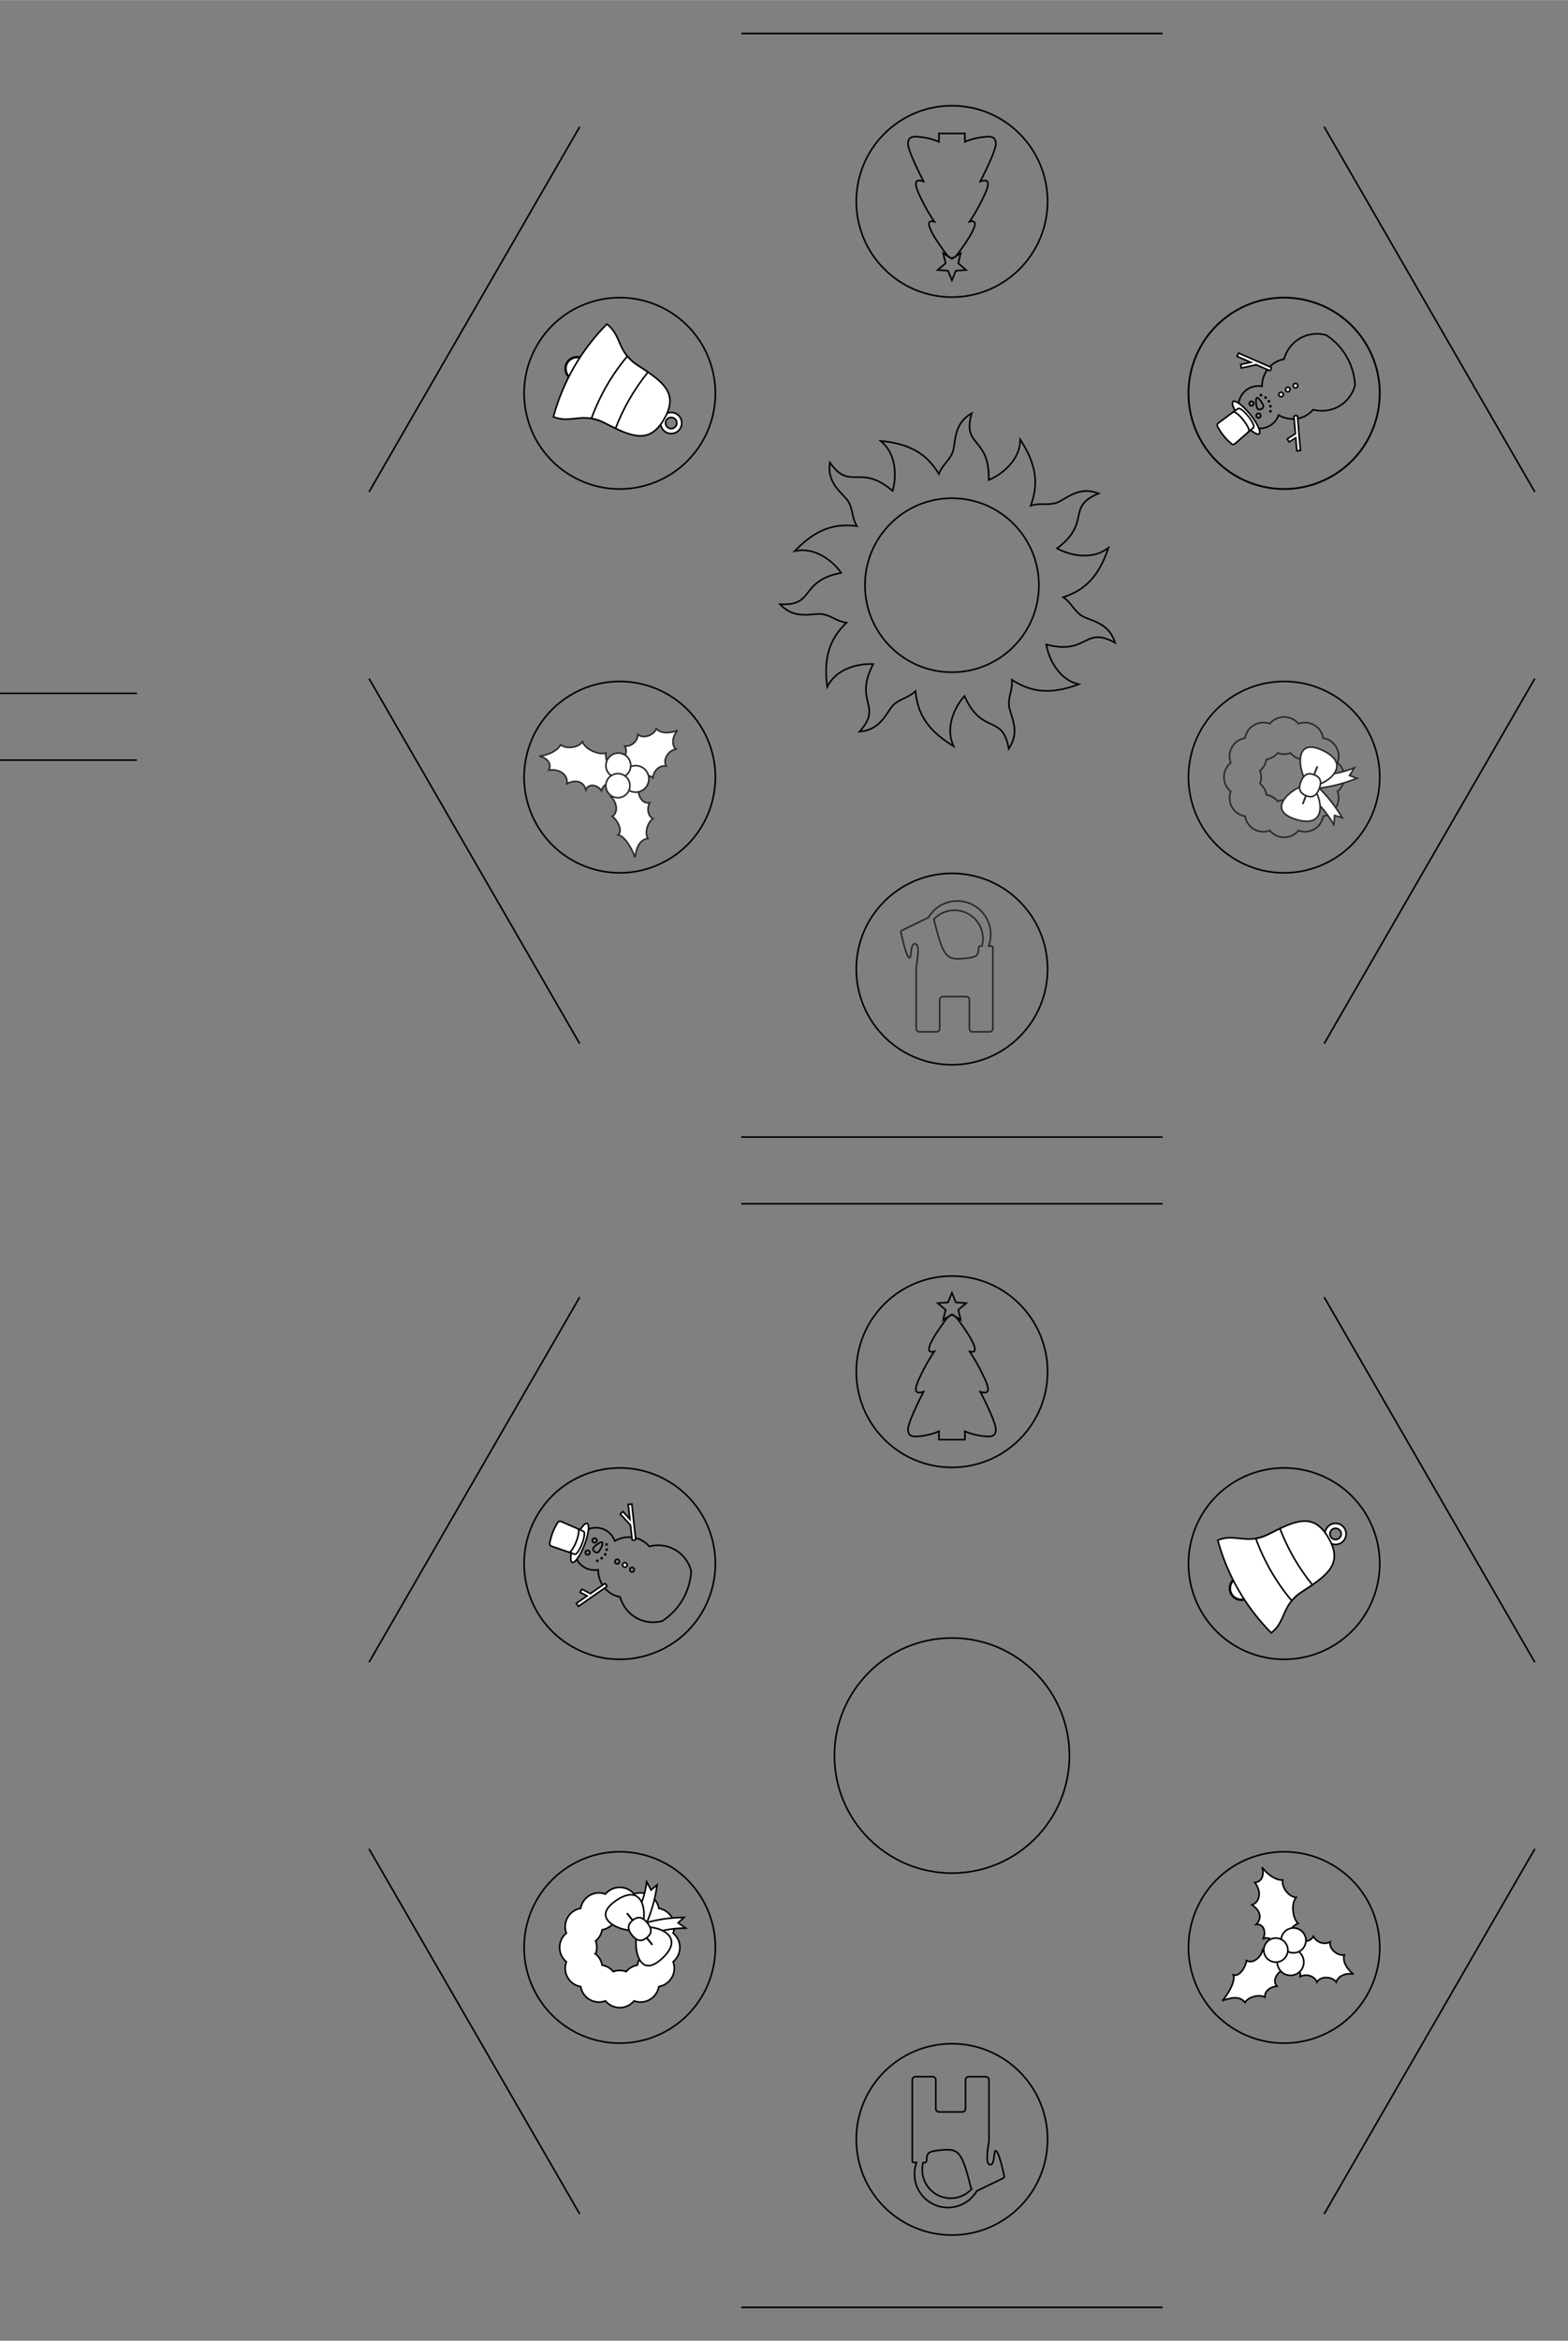 <?xml version="1.0" encoding="UTF-8"?>
<!DOCTYPE svg PUBLIC "-//W3C//DTD SVG 1.1//EN" "http://www.w3.org/Graphics/SVG/1.1/DTD/svg11.dtd">
<!-- Creator: CorelDRAW 2020 (64-Bit) -->
<svg xmlns="http://www.w3.org/2000/svg" xml:space="preserve" width="2029px" height="3027px" version="1.1" shape-rendering="geometricPrecision" text-rendering="geometricPrecision" image-rendering="optimizeQuality" fill-rule="evenodd" clip-rule="evenodd"
viewBox="0 0 1945.35 2902.03"
 xmlns:xlink="http://www.w3.org/1999/xlink"
 xmlns:xodm="http://www.corel.com/coreldraw/odm/2003">
 <rect x="0" y="0" width="1945.35" height="2902.03" fill="#808080" stroke="none"/>
 <defs>
   <clipPath id="id0">
    <path d="M0 985.9l0 -169.85 169.85 0 0 169.85 -169.85 0z"/>
   </clipPath>
   <clipPath id="id1" clip-rule="nonzero">
    <path d="M1026.49 1908.87l-117.51 -457.86 117.51 -457.85 -337.76 330.69 -272.04 -471.18 455.28 -127.16 -455.28 -127.16 272.04 -471.19 337.76 330.7 -117.51 -457.86 544.08 0 -117.51 457.86 337.76 -330.7 272.04 471.19 -455.27 127.16 455.27 127.16 -272.04 471.18 -337.76 -330.69 117.51 457.85 -117.51 457.86 337.76 -330.7 272.04 471.19 -455.27 127.16 455.27 127.16 -272.04 471.19 -337.76 -330.7 117.51 457.86 -544.08 0 117.51 -457.86 -337.76 330.7 -272.04 -471.19 455.28 -127.16 -455.28 -127.16 272.04 -471.19 337.76 330.7z"/>
   </clipPath>
    <clipPath id="id2">
     <path d="M1181.02 2030.75c80.48,0 145.77,65.29 145.77,145.77 0,80.48 -65.29,145.77 -145.77,145.77 -80.48,0 -145.77,-65.29 -145.77,-145.77 0,-80.48 65.29,-145.77 145.77,-145.77z"/>
    </clipPath>
    <clipPath id="id3">
     <path d="M1026.49 1908.87l-117.51 -457.86 117.51 -457.85 -337.76 330.69 -272.04 -471.18 455.28 -127.16 -455.28 -127.16 272.04 -471.19 337.76 330.7 -117.51 -457.86 544.08 0 -117.51 457.86 337.76 -330.7 272.04 471.19 -455.27 127.16 455.27 127.16 -272.04 471.18 -337.76 -330.69 117.51 457.85 -117.51 457.86 337.76 -330.7 272.04 471.19 -455.27 127.16 455.27 127.16 -272.04 471.19 -337.76 -330.7 117.51 457.86 -544.08 0 117.51 -457.86 -337.76 330.7 -272.04 -471.19 455.28 -127.16 -455.28 -127.16 272.04 -471.19 337.76 330.7z"/>
    </clipPath>
 </defs>
 <g id="Content">
  <path id="Hanger" fill="none" d="M283.08 2760.48l0 84.93 -283.08 0 0 -84.93 84.93 0c-33.85,-19.57 -56.62,-56.17 -56.62,-98.08 0,-41.92 22.77,-78.51 56.62,-98.09 -33.85,-19.57 -56.62,-56.17 -56.62,-98.08 0,-41.92 22.77,-78.51 56.62,-98.09l-84.93 0 0 -84.92 283.08 0 0 84.92 -84.93 0c33.85,19.58 56.63,56.17 56.63,98.09 0,41.91 -22.78,78.51 -56.63,98.08 33.85,19.58 56.63,56.17 56.63,98.09 0,41.91 -22.78,78.51 -56.63,98.08l84.93 0zm-84.92 -294.25c0,-31.27 -25.35,-56.62 -56.62,-56.62 -31.27,0 -56.61,25.35 -56.61,56.62 0,31.27 25.34,56.61 56.61,56.61 31.27,0 56.62,-25.34 56.62,-56.61zm0 196.17c0,31.27 -25.35,56.62 -56.62,56.62 -31.27,0 -56.61,-25.35 -56.61,-56.62 0,-31.27 25.34,-56.62 56.61,-56.62 31.27,0 56.62,25.35 56.62,56.62z"/>
  <g>
  </g>
  <g clip-path="url(#id0)">
   <g>
    <rect fill="none" stroke="black" stroke-width="2" x="-23.26" y="859.59" width="216.37" height="82.75"/>
   </g>
  </g>
  <polygon fill="none" points="0,985.9 0,816.05 169.85,816.05 169.85,985.9 "/>
  <g>
  </g>
  <g clip-path="url(#id1)">
   <g>
    <circle fill="none" stroke="black" stroke-width="2" cx="1181.02" cy="1700.63" r="118.64"/>
    <g>
     <path fill="none" stroke="black" stroke-width="2" d="M1202.74 1675.43c5.5,7.64 12.44,19.87 17.42,30.56 4.05,8.68 12.09,24.85 -3.96,19.47 10.8,20.83 19.32,40.4 19.32,46.53 0,5.32 -2.09,9.08 -9.19,8.95 -8.36,-0.16 -20.6,-2.38 -29.21,-6.49l0 10.42 -32.2 0 0 -10.42c-8.61,4.11 -20.85,6.33 -29.2,6.49 -7.11,0.13 -9.2,-3.63 -9.2,-8.95 0,-6.13 8.52,-25.7 19.32,-46.53 -16.04,5.38 -8.01,-10.79 -3.96,-19.48 4.98,-10.68 11.92,-22.91 17.42,-30.55 -18.47,5.53 5.44,-28.13 16.67,-42.67l5.05 -3.13 5.06 3.13c11.23,14.54 35.14,48.2 16.66,42.67z"/>
     <polygon fill="none" stroke="black" stroke-width="2" points="1181.02,1602.8 1185.88,1614.68 1198.68,1615.63 1188.88,1623.92 1191.93,1636.38 1181.02,1629.63 1170.11,1636.38 1173.17,1623.92 1163.37,1615.63 1176.17,1614.68 "/>
    </g>
    <circle fill="none" stroke="black" stroke-width="2" transform="matrix(0.5 -0.866 0.866 0.5 768.888 1938.57)" r="118.64"/>
    <circle fill="none" stroke="black" stroke-width="2" transform="matrix(-0.5 -0.866 0.866 -0.5 768.888 2414.46)" r="118.64"/>
    <circle fill="none" stroke="black" stroke-width="2" cx="1181.02" cy="2652.41" r="118.64"/>
    <circle fill="none" stroke="black" stroke-width="2" transform="matrix(-0.5 0.866 -0.866 -0.5 1593.15 2414.46)" r="118.64"/>
    <circle fill="none" stroke="black" stroke-width="2" transform="matrix(0.5 0.866 -0.866 0.5 1593.15 1938.58)" r="118.64"/>
    <circle fill="none" stroke="black" stroke-width="2" cx="1181.02" cy="1201.4" r="118.64"/>
    <circle fill="none" stroke="black" stroke-width="2" transform="matrix(0.5 -0.866 0.866 0.5 1593.15 963.451)" r="118.64"/>
    <circle fill="none" stroke="black" stroke-width="2.26" transform="matrix(-0.5 -0.866 0.866 -0.5 1593.15 487.567)" r="118.64"/>
    <circle fill="none" stroke="black" stroke-width="2" cx="1181.02" cy="249.63" r="118.64"/>
    <g>
     <path fill="none" stroke="black" stroke-width="2" d="M1159.3 274.82c-5.5,-7.64 -12.44,-19.87 -17.42,-30.55 -4.05,-8.68 -12.09,-24.86 3.96,-19.47 -10.8,-20.83 -19.32,-40.4 -19.32,-46.54 0,-5.31 2.09,-9.08 9.19,-8.94 8.36,0.15 20.6,2.38 29.21,6.48l0 -10.41 32.2 0 0 10.41c8.61,-4.1 20.85,-6.33 29.2,-6.48 7.11,-0.14 9.2,3.63 9.2,8.94 0,6.14 -8.52,25.71 -19.32,46.54 16.04,-5.38 8.01,10.79 3.96,19.47 -4.98,10.68 -11.92,22.92 -17.42,30.55 18.47,-5.52 -5.44,28.14 -16.67,42.68l-5.05 3.13 -5.06 -3.13c-11.23,-14.54 -35.14,-48.2 -16.66,-42.68z"/>
     <polygon fill="none" stroke="black" stroke-width="2" points="1181.02,347.45 1176.16,335.57 1163.36,334.63 1173.16,326.34 1170.11,313.87 1181.02,320.63 1191.93,313.87 1188.87,326.34 1198.67,334.63 1185.87,335.57 "/>
    </g>
    <circle fill="none" stroke="black" stroke-width="2" transform="matrix(-0.5 0.866 -0.866 -0.5 768.891 487.569)" r="118.64"/>
    <circle fill="none" stroke="black" stroke-width="2" transform="matrix(0.5 0.866 -0.866 0.5 768.892 963.455)" r="118.64"/>
    <g>
     <path fill="none" stroke="black" stroke-width="2" d="M730.12 1895.73c6.94,-2.66 14.84,-2.34 21.63,1.58 5.26,3.04 8.99,7.74 10.94,13.13 6.58,-3.68 14,-5.32 21.23,-4.57l4.57 0.79c2.89,0.72 5.73,1.84 8.42,3.4 3.32,1.92 6.18,4.34 8.56,7.15 10.75,-2.72 22.22,-1.53 32.21,4.24 10.08,5.82 16.87,15.27 19.86,26.06 -1.29,25.33 -14.67,48.51 -35.96,62.29 -10.84,2.81 -22.43,1.65 -32.51,-4.17 -9.99,-5.77 -16.75,-15.1 -19.78,-25.77 -3.61,-0.66 -7.14,-1.92 -10.47,-3.84 -3.34,-1.93 -6.21,-4.37 -8.59,-7.19l-2.64 -3.59c-3.55,-5.58 -5.45,-12.19 -5.54,-19.05 -5.64,1.01 -11.58,0.13 -16.85,-2.91 -4.26,-2.46 -7.52,-6.01 -9.64,-10.14l14.56 -37.41z"/>
     <path fill="white" stroke="black" stroke-width="2" d="M750.23 1968.83l-32.63 22.67 -2.54 -3.65 13.3 -9.24 -8.54 -4.44 2.04 -3.95 10.63 5.52 15.1 -10.5 2.64 -1.84c1.71,0.63 2.55,1.84 2.54,3.66l-2.54 1.77z"/>
     <path fill="white" stroke="black" stroke-width="2" d="M782.28 1890.96l-12.75 -13.97 3.28 -3 8.64 9.47 -2.02 -18.3 4.43 -0.49 2.68 24.37c0.72,6.51 1.44,13.02 2.16,19.53 -1.36,1.2 -2.84,1.36 -4.42,0.49l-2 -18.1z"/>
     <path fill="white" stroke="black" stroke-width="2" d="M774.52 1937.47c-0.7,0.19 -1.33,0.65 -1.72,1.32 -0.4,0.68 -0.47,1.45 -0.29,2.15l0 0c0.19,0.7 0.64,1.33 1.32,1.72 0.68,0.39 1.45,0.47 2.15,0.28 0.7,-0.18 1.33,-0.64 1.72,-1.32 0.39,-0.67 0.47,-1.44 0.28,-2.14l0 0c-0.19,-0.7 -0.64,-1.33 -1.32,-1.72 -0.68,-0.39 -1.45,-0.47 -2.14,-0.29z"/>
     <path fill="none" stroke="black" stroke-width="2" d="M783.41 1943.37c-0.7,0.18 -1.32,0.64 -1.71,1.32 -0.4,0.67 -0.48,1.45 -0.29,2.14l0 0.01c0.19,0.69 0.64,1.32 1.32,1.71 0.68,0.4 1.45,0.47 2.15,0.29 0.7,-0.19 1.33,-0.65 1.72,-1.32 0.39,-0.68 0.47,-1.45 0.28,-2.15l0 0c-0.19,-0.7 -0.64,-1.33 -1.32,-1.72 -0.67,-0.39 -1.45,-0.47 -2.15,-0.28z"/>
     <path fill="none" stroke="black" stroke-width="2" d="M764.98 1933.28c-0.7,0.19 -1.33,0.65 -1.72,1.32 -0.39,0.68 -0.47,1.45 -0.28,2.15l0 0c0.18,0.7 0.64,1.33 1.31,1.72 0.68,0.39 1.45,0.47 2.15,0.28 0.7,-0.18 1.33,-0.64 1.72,-1.32 0.39,-0.67 0.47,-1.44 0.28,-2.14l0 0c-0.18,-0.7 -0.64,-1.33 -1.31,-1.72 -0.68,-0.39 -1.45,-0.47 -2.15,-0.29z"/>
     <path fill="none" stroke="black" stroke-width="2" d="M736.8 1918.06c-0.74,0.88 -1.18,1.99 -0.96,3.04 0.39,1.85 2.42,3.57 4.5,3.79 1.06,0.1 2.09,-0.59 2.83,-1.47 1.48,-1.77 5.8,-9.78 4.03,-11.26 -1.76,-1.48 -8.92,4.14 -10.4,5.9z"/>
     <path fill="none" stroke="black" stroke-width="2" d="M736.94 1907.11c-0.7,0.18 -1.33,0.64 -1.72,1.32 -0.39,0.67 -0.47,1.44 -0.28,2.14 0.18,0.7 0.64,1.33 1.31,1.72 0.68,0.39 1.45,0.47 2.15,0.29 0.7,-0.19 1.33,-0.65 1.72,-1.32 0.39,-0.68 0.47,-1.45 0.28,-2.15 -0.18,-0.7 -0.64,-1.33 -1.32,-1.72 -0.67,-0.39 -1.45,-0.47 -2.14,-0.28z"/>
     <path fill="none" stroke="black" stroke-width="2" d="M728.29 1922.09c-0.7,0.19 -1.33,0.64 -1.72,1.32 -0.39,0.67 -0.47,1.45 -0.29,2.15 0.19,0.7 0.65,1.32 1.32,1.71 0.68,0.4 1.45,0.47 2.15,0.29 0.7,-0.19 1.33,-0.64 1.72,-1.32 0.39,-0.68 0.47,-1.45 0.28,-2.15 -0.18,-0.7 -0.64,-1.33 -1.32,-1.72 -0.67,-0.39 -1.44,-0.47 -2.14,-0.28z"/>
     <path fill="black" d="M740.67 1933.39c-0.42,0.11 -0.8,0.38 -1.03,0.79 -0.24,0.41 -0.28,0.87 -0.17,1.29l0 0c0.11,0.42 0.38,0.8 0.79,1.03 0.41,0.23 0.87,0.28 1.29,0.17 0.42,-0.11 0.8,-0.39 1.03,-0.79 0.23,-0.41 0.28,-0.87 0.17,-1.29l0 0c-0.11,-0.42 -0.39,-0.8 -0.79,-1.03 -0.41,-0.24 -0.87,-0.28 -1.29,-0.17z"/>
     <path fill="black" d="M746.09 1930.24c-0.42,0.12 -0.79,0.39 -1.03,0.79 -0.23,0.41 -0.28,0.87 -0.17,1.29l0 0c0.12,0.42 0.39,0.8 0.79,1.03 0.41,0.24 0.87,0.29 1.29,0.17 0.42,-0.11 0.8,-0.38 1.03,-0.79 0.24,-0.4 0.29,-0.87 0.17,-1.29l0 0c-0.11,-0.42 -0.38,-0.79 -0.79,-1.03 -0.4,-0.23 -0.87,-0.28 -1.29,-0.17z"/>
     <path fill="black" d="M750.46 1925.5c-0.42,0.11 -0.8,0.38 -1.03,0.79 -0.24,0.4 -0.28,0.87 -0.17,1.29l0 0c0.11,0.42 0.38,0.79 0.79,1.03 0.41,0.23 0.87,0.28 1.29,0.17 0.42,-0.12 0.8,-0.39 1.03,-0.79 0.24,-0.41 0.28,-0.87 0.17,-1.29l0 0c-0.11,-0.42 -0.39,-0.8 -0.79,-1.03 -0.41,-0.24 -0.87,-0.29 -1.29,-0.17z"/>
     <path fill="black" d="M752.32 1919.57c-0.42,0.11 -0.8,0.38 -1.03,0.79 -0.24,0.4 -0.28,0.87 -0.17,1.29l0 0c0.11,0.42 0.38,0.79 0.79,1.03 0.41,0.23 0.87,0.28 1.29,0.17 0.42,-0.12 0.8,-0.39 1.03,-0.79 0.24,-0.41 0.28,-0.87 0.17,-1.29l0 0c-0.11,-0.42 -0.38,-0.8 -0.79,-1.03 -0.41,-0.24 -0.87,-0.29 -1.29,-0.17z"/>
     <path fill="black" d="M752.11 1913.18c-0.42,0.12 -0.8,0.39 -1.03,0.8 -0.24,0.4 -0.28,0.87 -0.17,1.28l0 0c0.11,0.42 0.38,0.8 0.79,1.04 0.41,0.23 0.87,0.28 1.29,0.17 0.42,-0.12 0.8,-0.39 1.03,-0.8 0.24,-0.4 0.28,-0.86 0.17,-1.28l0 0c-0.11,-0.42 -0.38,-0.8 -0.79,-1.04 -0.41,-0.23 -0.87,-0.28 -1.29,-0.17z"/>
     <path fill="white" stroke="black" stroke-width="2" d="M719.84 1896.6c3.37,-5.49 6.6,-8.63 8.57,-7.83 3.31,1.33 1.83,13.2 -3.29,26.5 -5.12,13.31 -11.95,23.01 -15.26,21.67 -1.95,-0.79 -2.23,-5.26 -1.08,-11.54l-24.45 -8.37c-1.89,-0.73 -2.62,-2.11 -2.27,-4 1.73,-9.32 4.77,-17.17 9.76,-25.22 1.01,-1.63 2.48,-2.16 4.37,-1.43l23.65 10.22z"/>
     <path fill="none" stroke="black" stroke-width="2" d="M705.79 1924.39l7.27 2.5c1.96,0.79 6.03,-5.02 9.08,-12.92 3.04,-7.9 3.76,-14.57 1.8,-15.36l-6.97 -3.25 0 0c1.92,0.87 1.19,7.49 -1.83,15.35 -3.05,7.9 -7.39,14.48 -9.35,13.68z"/>
    </g>
    <g>
     <circle fill="white" stroke="black" stroke-width="2" transform="matrix(0.738 1.279 -1.279 0.738 1540.06 1969.23)" r="9.59"/>
     <path fill="white" stroke="black" stroke-width="2" d="M1668.31 1895.18c3.62,6.27 1.47,14.28 -4.79,17.89 -6.27,3.62 -14.28,1.47 -17.89,-4.79 -3.62,-6.27 -1.48,-14.28 4.79,-17.89 6.26,-3.62 14.28,-1.48 17.89,4.79zm-5.3 3.06c1.93,3.34 0.79,7.61 -2.55,9.54 -3.34,1.92 -7.61,0.78 -9.54,-2.56 -1.92,-3.34 -0.78,-7.61 2.56,-9.54 3.34,-1.92 7.61,-0.78 9.53,2.56z"/>
     <path fill="white" stroke="black" stroke-width="2" d="M1648.27 1906.75c-18.2,-31.53 -39.92,-22.5 -73.46,-5.08 -27.88,14.48 -42.28,-1.26 -64,7.83 12.18,44.05 34.29,82.35 66.35,114.92 18.73,-14.27 12.3,-34.61 38.78,-51.51 31.86,-20.34 50.54,-34.63 32.33,-66.16z"/>
     <path fill="white" stroke="black" stroke-width="2" d="M1587.93 1895.08c-4.17,1.98 -8.53,4.21 -13.12,6.59 -6.18,3.21 -11.69,4.93 -16.77,5.77 10.36,28.29 25.2,53.99 44.52,77.11 3.26,-3.98 7.51,-7.9 13.38,-11.64 4.36,-2.78 8.47,-5.45 12.27,-8.06 -17.09,-21.14 -30.52,-44.4 -40.28,-69.77z"/>
    </g>
    <g>
     <path fill="none" stroke="#2B2A29" stroke-width="2" d="M1593.15 888.84c7.14,0 13.53,3.25 17.76,8.35 13.55,-5.02 28.32,3.51 30.75,17.76 14.21,2.42 22.76,17.23 17.75,30.75 11.1,9.2 11.1,26.3 0.01,35.51 4.94,13.69 -3.41,28.19 -17.76,30.75 -2.58,14.37 -17.09,22.7 -30.75,17.75 -9.36,11.12 -26.09,11.16 -35.51,0 -13.69,4.95 -28.19,-3.39 -30.76,-17.75 -14.35,-2.58 -22.71,-17.08 -17.75,-30.75 -11.12,-9.36 -11.16,-26.09 0,-35.51 -4.95,-13.69 3.4,-28.19 17.76,-30.76 2.42,-14.21 17.23,-22.75 30.75,-17.75 4.23,-5.1 10.61,-8.35 17.75,-8.35zm-21.89 52.71c-0.98,5.42 -3.74,10.41 -8.02,13.89 1.88,5.13 1.94,10.9 0,16.03 4.19,3.43 7.13,8.54 8.02,13.88 5.28,0.86 10.5,3.86 13.88,8.01 5.07,-1.9 10.97,-1.9 16.03,0 3.42,-4.17 8.55,-7.14 13.88,-8.01 0.89,-5.31 3.83,-10.48 8.02,-13.88 -1.91,-5.16 -1.91,-10.88 0,-16.03 -4.24,-3.51 -7.1,-8.47 -8.02,-13.89 -5.42,-0.92 -10.37,-3.78 -13.88,-8.01 -5.16,1.91 -10.88,1.91 -16.03,0 -3.51,4.23 -8.47,7.09 -13.88,8.01z"/>
     <g id="_1574404274336">
      <path fill="white" stroke="#2B2A29" stroke-width="2" d="M1621.29 982.59c14.33,13.52 23.48,22.65 33.5,39.6 0.19,-1.9 0.39,-3.79 0.56,-5.67 0.17,-1.88 0.33,-3.74 0.47,-5.59 1.6,0.46 3.18,0.94 4.75,1.42 1.57,0.49 3.14,0.99 4.69,1.49 -10.01,-16.62 -19.07,-27.6 -32.84,-41.2 -3.49,2.78 -7.64,7.17 -11.13,9.95z"/>
      <path fill="white" stroke="#2B2A29" stroke-width="2" d="M1630.46 962.11c19.59,-2.08 31.59,-2.84 49.82,-10.26 -0.99,1.63 -1.99,3.25 -2.99,4.85 -1,1.59 -2,3.17 -3.01,4.73 1.55,0.6 3.1,1.18 4.65,1.75 1.54,0.57 3.09,1.11 4.63,1.65 -18.04,7.17 -31.9,10.42 -51.09,12.91 -1.09,-4.33 -0.92,-11.3 -2.01,-15.63z"/>
      <path fill="white" stroke="#2B2A29" stroke-width="2" d="M1625.31 973.43c11.71,4.56 27.25,55.36 -16.46,42.74 -46,-13.28 4.74,-47.29 16.46,-42.74z"/>
      <path fill="white" stroke="#2B2A29" stroke-width="2" d="M1625.31 973.43c11.71,4.56 57.5,-22.39 16.74,-42.62 -42.88,-21.29 -28.46,38.07 -16.74,42.62z"/>
      <line fill="none" stroke="#2B2A29" stroke-width="2.26" stroke-linecap="round" x1="1616.53" y1="996.01" x2="1634.09" y2= "950.86" />
      <path fill="white" stroke="#2B2A29" stroke-width="2" d="M1613.99 969.03c4.05,-10.41 10.11,-10.96 16.37,-8.53 6.26,2.44 10.47,6.65 6.3,17.35 -4.16,10.7 -10.11,10.96 -16.37,8.53 -6.26,-2.44 -10.35,-6.94 -6.3,-17.35z"/>
     </g>
    </g>
    <path fill="none" stroke="#2B2A29" stroke-width="2" d="M1165.84 1239.49l0 35.76c0,2.18 -1.79,3.97 -3.97,3.97l-21.2 0c-2.18,0 -3.96,-1.79 -3.96,-3.97l0 -75.62c0,-0.22 0.01,-0.42 0.05,-0.64 2.61,-15.9 4,-29.78 -2.27,-28.86 -5.05,0.73 -3.53,16.66 -5.85,17.24 -3.33,0.59 -7.66,-16.89 -10.95,-31.6 -0.2,-0.91 0.24,-1.81 1.07,-2.22l33.08 -16.05c7.21,-12.29 20.55,-20.54 35.82,-20.54 22.91,0 41.49,18.58 41.49,41.5 0,5.04 -0.9,9.87 -2.54,14.34l3.25 0c1.09,0 1.98,0.89 1.98,1.98l0 13.51 0 47.23 0 39.73c0,2.18 -1.79,3.97 -3.97,3.97l-21.19 0c-2.18,0 -3.97,-1.79 -3.97,-3.97l0 -35.76c0,-2.19 -1.78,-3.97 -3.97,-3.97l-28.94 0c-2.18,0 -3.96,1.78 -3.96,3.97zm-7.28 -99.92c11.25,44.84 14.73,50.65 35.63,48.85 20.3,-1.74 19.02,-4.09 20.01,-13.83 0.1,-1.02 0.95,-1.79 1.97,-1.79l2.18 0c0.76,-2.87 1.16,-5.88 1.16,-8.99 0,-19.49 -15.8,-35.29 -35.29,-35.29 -10.11,0 -19.22,4.25 -25.66,11.05z"/>
    <path fill="none" stroke="black" stroke-width="2" d="M1197.85 2614.41l0 -35.76c0,-2.19 1.78,-3.97 3.97,-3.97l21.19 0c2.18,0 3.97,1.78 3.97,3.97l0 75.61c0,0.23 -0.02,0.42 -0.05,0.65 -2.62,15.9 -4,29.77 2.26,28.86 5.06,-0.74 3.54,-16.67 5.86,-17.25 3.33,-0.58 7.65,16.9 10.94,31.61 0.21,0.91 -0.23,1.81 -1.07,2.22l-33.08 16.05c-7.2,12.28 -20.54,20.53 -35.81,20.53 -22.92,0 -41.5,-18.58 -41.5,-41.49 0,-5.04 0.9,-9.87 2.55,-14.34l-3.25 0c-1.09,0 -1.98,-0.9 -1.98,-1.99l0 -13.5 0 -47.24 0 -39.72c0,-2.19 1.78,-3.97 3.96,-3.97l21.2 0c2.18,0 3.97,1.78 3.97,3.97l0 35.76c0,2.18 1.78,3.96 3.96,3.96l28.94 0c2.19,0 3.97,-1.78 3.97,-3.96zm7.28 99.91c-11.25,-44.84 -14.74,-50.64 -35.64,-48.85 -20.3,1.75 -19.02,4.09 -20,13.84 -0.1,1.02 -0.95,1.79 -1.97,1.79l-2.19 0c-0.75,2.87 -1.15,5.88 -1.15,8.99 0,19.49 15.8,35.29 35.29,35.29 10.11,0 19.22,-4.25 25.66,-11.06z"/>
    <path fill="white" stroke="black" stroke-width="2" d="M704.28 2451.77c-3.48,-6.02 -4.02,-13.01 -1.65,-19.55 -11.1,-9.21 -11.1,-26.3 0,-35.51 -5.01,-13.52 3.54,-28.33 17.75,-30.75 2.43,-14.25 17.2,-22.77 30.75,-17.76 9.21,-11.09 26.31,-11.09 35.51,0 13.52,-5 28.33,3.55 30.76,17.76 14.33,2.56 22.71,17.04 17.75,30.75 11.16,9.42 11.12,26.16 0,35.51 4.95,13.66 -3.38,28.17 -17.76,30.75 -2.55,14.33 -17.03,22.72 -30.75,17.76 -9.41,11.14 -26.14,11.13 -35.51,0 -13.66,4.95 -28.17,-3.39 -30.75,-17.76 -6.83,-1.22 -12.63,-5.17 -16.1,-11.2zm34.7 -29.29c4.19,3.56 7.14,8.44 8.01,13.88 5.38,0.94 10.41,3.78 13.88,8.02 5.07,-1.91 10.96,-1.9 16.03,0 3.39,-4.15 8.6,-7.17 13.89,-8.02 0.88,-5.34 3.83,-10.45 8.01,-13.88 -1.91,-5.05 -1.91,-10.98 0,-16.03 -4.15,-3.42 -7.16,-8.56 -8.02,-13.88 -5.41,-0.93 -10.37,-3.79 -13.88,-8.02 -5.15,1.91 -10.88,1.91 -16.03,0 -3.51,4.24 -8.46,7.09 -13.88,8.02 -0.92,5.42 -3.78,10.37 -8.01,13.88 1.9,5.15 1.91,10.88 0,16.03z"/>
    <path fill="white" stroke="black" stroke-width="2" d="M799.53 2399.67c18.87,-5.65 31.36,-9.01 51.05,-9.22 -1.55,-1.11 -3.1,-2.23 -4.64,-3.32 -1.53,-1.08 -3.07,-2.15 -4.61,-3.2 1.21,-1.15 2.41,-2.28 3.62,-3.4 1.2,-1.12 2.42,-2.22 3.63,-3.32 -19.4,0.36 -33.44,2.72 -52.1,7.84 0.66,4.41 2.38,10.21 3.05,14.62z"/>
    <path fill="white" stroke="black" stroke-width="2" d="M786.38 2381.49c8,-18.01 13.33,-28.78 16.03,-48.28 0.9,1.67 1.82,3.35 2.7,5.01 0.88,1.66 1.75,3.33 2.59,4.98 1.3,-1.05 2.57,-2.1 3.84,-3.15 1.26,-1.06 2.5,-2.13 3.75,-3.19 -2.82,19.2 -6.93,32.83 -14.37,50.69 -4.29,-1.21 -10.24,-4.85 -14.54,-6.06z"/>
    <path fill="white" stroke="black" stroke-width="2" d="M793.61 2391.61c9.8,-7.87 61.57,4.08 28.78,35.62 -34.5,33.2 -38.58,-27.75 -28.78,-35.62z"/>
    <path fill="white" stroke="black" stroke-width="2" d="M793.61 2391.61c9.8,-7.87 9.35,-60.99 -28.54,-35.82 -39.88,26.5 18.74,43.69 28.54,35.82z"/>
    <line fill="none" stroke="black" stroke-width="2.26" stroke-linecap="round" x1="808.77" y1="2410.5" x2="778.45" y2= "2372.72" />
    <path fill="white" stroke="black" stroke-width="2" d="M784.14 2399.21c-7,-8.71 -4.44,-14.24 0.8,-18.44 5.24,-4.21 10.99,-5.74 18.17,3.21 7.19,8.96 4.44,14.24 -0.8,18.44 -5.24,4.21 -11.18,5.5 -18.17,-3.21z"/>
    <g>
     <path fill="white" stroke="#2B2A29" stroke-width="2" d="M695.62 923.08c5.47,5.52 21.22,4.77 26.99,-3.5 3.6,9.63 20.17,16.6 29.11,14.02 -1.46,12.4 8.6,24.65 18.17,31.39 -1.13,3.41 -2.25,6.81 -3.37,10.22 -1.56,-0.83 -3.04,-1.61 -4.47,-2.37 -7.07,-2.7 -14.03,-0.6 -15.62,7.4 -5.87,-7.93 -16.47,-9.12 -19.58,-1.07 -2.88,-10.85 -12.98,-13.04 -23.57,-7.57 1.8,-11.02 -8.99,-18.79 -22.33,-16.92 4.3,-9.17 -3.76,-15.6 -11.9,-17.23 8.72,-0.68 22.66,-5.97 26.57,-14.37z"/>
     <path fill="white" stroke="#2B2A29" stroke-width="2" d="M803.8 1039.5c-3.92,-5.2 -1.35,-19.59 6.43,-24.62 -6.35,-2.91 -7.98,-12.27 -4.18,-19.66 -7.82,1.57 -13.56,-5.78 -14.26,-15.97 -7.93,4.94 -14.52,-3.27 -18.91,-10.12 -3.12,0.65 -6.23,1.3 -9.35,1.94 3.32,6.72 5.67,16.52 -5.16,17.16 6.77,6.12 9.11,19.18 1.25,23.77 7.07,5.31 13.15,18.29 7.31,22.96 9.17,1.62 19.56,22.03 20.67,28.14 1.87,-9.07 4.02,-21.83 16.2,-23.6z"/>
     <path fill="white" stroke="#2B2A29" stroke-width="2" d="M838.41 928.86c-8.75,1.04 -16.49,12.64 -11.98,20.84 -8.35,-1.24 -15.62,5.77 -16.34,14.54 -6.14,-5.59 -15.37,-0.78 -17.69,7.87 -6.35,-8.52 -14.6,-4.22 -20.73,1.86 -2.32,-2.58 -4.62,-5.16 -6.93,-7.74 5.29,-6.84 9.36,-15.65 1.74,-22.82 8.1,-2.01 13.23,-11.22 8.63,-18.32 8.28,0.43 16,-5.89 16.36,-14.52 7.09,5.95 20.16,0.53 22.76,-7.17 5.9,6.85 18.97,5.45 26.37,2.02 -5.47,6.02 -8.42,16.93 -2.19,23.44z"/>
     <path fill="white" stroke="#2B2A29" stroke-width="2" d="M800.87 954.66c6.06,6.78 5.47,17.19 -1.31,23.25 -6.78,6.06 -17.19,5.47 -23.25,-1.31 -6.06,-6.78 -5.47,-17.19 1.31,-23.25 6.78,-6.06 17.19,-5.48 23.25,1.31z"/>
     <path fill="white" stroke="#2B2A29" stroke-width="2" d="M778.63 938.75c5.67,6.35 5.12,16.09 -1.22,21.76 -6.35,5.67 -16.09,5.12 -21.76,-1.22 -5.67,-6.35 -5.12,-16.09 1.22,-21.77 6.35,-5.66 16.09,-5.12 21.76,1.23z"/>
     <path fill="white" stroke="#2B2A29" stroke-width="2" d="M777.71 964.06c5.5,6.15 4.97,15.59 -1.18,21.09 -6.15,5.49 -15.6,4.96 -21.09,-1.19 -5.5,-6.15 -4.97,-15.59 1.18,-21.09 6.16,-5.49 15.6,-4.96 21.09,1.19z"/>
    </g>
    <g>
     <path fill="white" stroke="black" stroke-width="2" d="M1591.48 2330.82c-2.04,7.5 6.48,20.77 16.53,21.62 -6.54,7.94 -4.29,25.78 2.41,32.23 -11.47,4.93 -17.04,19.77 -18.1,31.42 -3.52,0.74 -7.02,1.47 -10.53,2.2 -0.06,-1.77 -0.13,-3.44 -0.19,-5.06 -1.2,-7.47 -6.49,-12.45 -14.22,-9.82 3.94,-9.05 -0.34,-18.82 -8.86,-17.49 7.96,-7.93 4.8,-17.76 -5.23,-24.21 10.45,-3.94 11.78,-17.18 3.49,-27.79 10.09,-0.86 11.63,-11.06 8.97,-18.92 4.95,7.21 16.5,16.64 25.73,15.82z"/>
     <path fill="white" stroke="black" stroke-width="2" d="M1544.75 2482.72c2.54,-6 16.29,-10.96 24.53,-6.74 -0.65,-6.96 6.64,-13.05 14.94,-13.45 -5.27,-5.99 -1.77,-14.63 6.7,-20.33 -8.24,-4.4 -4.43,-14.21 -0.69,-21.45 -2.12,-2.37 -4.24,-4.74 -6.36,-7.12 -4.15,6.23 -11.47,13.17 -17.44,4.11 -1.91,8.92 -12.05,17.48 -19.95,12.97 -1.07,8.77 -9.27,20.53 -16.23,17.81 3.18,8.75 -9.31,27.95 -14.04,31.97 8.79,-2.92 20.92,-7.44 28.54,2.23z"/>
     <path fill="white" stroke="black" stroke-width="2" d="M1657.87 2457.37c-5.28,-7.06 -19.19,-7.96 -24.03,0.05 -3.11,-7.85 -12.82,-10.65 -20.77,-6.88 1.77,-8.12 -7.01,-13.71 -15.66,-11.39 4.21,-9.76 -3.65,-14.75 -11.98,-17.02 1.08,-3.3 2.16,-6.58 3.25,-9.87 8.56,1.16 18.23,0.27 20.62,-9.91 5.79,6.01 16.33,5.86 20.19,-1.68 3.76,7.39 13.09,10.91 20.75,6.91 -1.61,9.11 9.62,17.72 17.59,16.12 -2.98,8.54 4.76,19.15 11.43,23.85 -7.94,-1.73 -18.87,1.17 -21.39,9.82z"/>
     <path fill="white" stroke="black" stroke-width="2" d="M1616.76 2437.76c-2.84,8.64 -12.15,13.34 -20.79,10.49 -8.64,-2.84 -13.34,-12.15 -10.49,-20.79 2.84,-8.64 12.15,-13.33 20.79,-10.49 8.64,2.84 13.33,12.15 10.49,20.79z"/>
     <path fill="white" stroke="black" stroke-width="2" d="M1619.42 2410.55c-2.66,8.08 -11.38,12.48 -19.46,9.82 -8.08,-2.66 -12.48,-11.38 -9.82,-19.46 2.66,-8.08 11.37,-12.48 19.46,-9.82 8.08,2.66 12.48,11.37 9.82,19.46z"/>
     <path fill="white" stroke="black" stroke-width="2" d="M1597.04 2422.41c-2.58,7.83 -11.02,12.09 -18.86,9.51 -7.83,-2.57 -12.09,-11.02 -9.52,-18.85 2.58,-7.84 11.03,-12.1 18.86,-9.52 7.84,2.58 12.1,11.02 9.52,18.86z"/>
    </g>
    <g>
     <path fill="none" stroke="black" stroke-width="2" d="M1536.66 499.72c1.16,-7.34 5.4,-14.02 12.18,-17.94 5.27,-3.04 11.21,-3.92 16.85,-2.91 0.09,-7.54 2.39,-14.78 6.65,-20.68l2.97 -3.55c2.07,-2.15 4.46,-4.04 7.15,-5.6 3.32,-1.91 6.86,-3.18 10.47,-3.83 3.03,-10.68 9.79,-20.01 19.78,-25.78 10.08,-5.82 21.66,-6.98 32.5,-4.17 21.3,13.79 34.67,36.96 35.97,62.29 -2.99,10.8 -9.78,20.25 -19.87,26.07 -9.99,5.77 -21.45,6.95 -32.21,4.24 -2.37,2.8 -5.23,5.23 -8.55,7.15 -3.35,1.93 -6.9,3.19 -10.53,3.84l-4.43 0.49c-6.6,0.29 -13.28,-1.37 -19.26,-4.72 -1.95,5.39 -5.68,10.1 -10.95,13.13 -4.26,2.47 -8.97,3.51 -13.6,3.28l-25.12 -31.31z"/>
     <path fill="white" stroke="black" stroke-width="2" d="M1610.02 518.85l3.32 39.6 -4.43 0.37 -1.36 -16.14 -8.11 5.19 -2.39 -3.75 10.08 -6.45 -1.54 -18.33 -0.27 -3.2c1.39,-1.16 2.87,-1.29 4.44,-0.37l0.26 3.08z"/>
     <path fill="white" stroke="black" stroke-width="2" d="M1558.61 452.17l-18.48 4.05 -0.95 -4.34 12.52 -2.75 -16.86 -7.4 1.79 -4.07 22.44 9.85c6,2.63 12,5.27 18,7.9 0.36,1.78 -0.24,3.14 -1.79,4.07l-16.67 -7.31z"/>
     <path fill="white" stroke="black" stroke-width="2" d="M1595.01 482.15c-0.19,0.69 -0.11,1.47 0.28,2.14 0.39,0.68 1.02,1.14 1.72,1.32l0 0c0.7,0.19 1.47,0.11 2.15,-0.28 0.68,-0.39 1.13,-1.02 1.32,-1.72 0.19,-0.7 0.11,-1.47 -0.29,-2.15 -0.39,-0.67 -1.01,-1.13 -1.71,-1.32l0 0c-0.7,-0.18 -1.47,-0.1 -2.15,0.29 -0.68,0.39 -1.13,1.02 -1.32,1.72z"/>
     <path fill="white" stroke="black" stroke-width="2" d="M1604.56 477.38c-0.19,0.7 -0.11,1.48 0.29,2.15 0.39,0.68 1.01,1.14 1.71,1.32l0 0c0.7,0.19 1.48,0.11 2.15,-0.28 0.68,-0.39 1.13,-1.02 1.32,-1.72 0.19,-0.7 0.11,-1.47 -0.28,-2.15 -0.39,-0.67 -1.02,-1.13 -1.72,-1.32l0 0c-0.7,-0.18 -1.47,-0.1 -2.15,0.29 -0.68,0.39 -1.13,1.02 -1.32,1.71z"/>
     <path fill="white" stroke="black" stroke-width="2" d="M1586.61 488.31c-0.18,0.7 -0.11,1.47 0.29,2.15 0.39,0.68 1.02,1.13 1.71,1.32l0 0c0.7,0.18 1.48,0.11 2.15,-0.29 0.68,-0.39 1.13,-1.02 1.32,-1.71 0.19,-0.7 0.11,-1.48 -0.28,-2.15 -0.39,-0.68 -1.02,-1.13 -1.72,-1.32l0 0c-0.7,-0.19 -1.47,-0.11 -2.15,0.28 -0.68,0.39 -1.13,1.02 -1.32,1.72z"/>
     <path fill="none" stroke="black" stroke-width="2" d="M1559.34 505.1c0.39,1.08 1.13,2.02 2.15,2.35 1.8,0.59 4.3,-0.3 5.53,-2 0.62,-0.87 0.53,-2.1 0.14,-3.19 -0.78,-2.16 -5.57,-9.91 -7.73,-9.12 -2.17,0.78 -0.88,9.8 -0.09,11.96z"/>
     <path fill="none" stroke="black" stroke-width="2" d="M1549.92 499.51c-0.19,0.69 -0.11,1.47 0.28,2.14 0.39,0.68 1.02,1.14 1.72,1.32 0.7,0.19 1.47,0.11 2.15,-0.28 0.68,-0.39 1.13,-1.02 1.32,-1.72 0.19,-0.7 0.11,-1.47 -0.28,-2.15 -0.39,-0.67 -1.02,-1.13 -1.72,-1.31 -0.7,-0.19 -1.47,-0.11 -2.15,0.28 -0.68,0.39 -1.13,1.02 -1.32,1.72z"/>
     <path fill="none" stroke="black" stroke-width="2" d="M1558.57 514.49c-0.19,0.7 -0.11,1.47 0.28,2.15 0.4,0.67 1.02,1.13 1.72,1.32 0.7,0.18 1.47,0.1 2.15,-0.29 0.68,-0.39 1.13,-1.02 1.32,-1.72 0.19,-0.7 0.11,-1.47 -0.28,-2.14 -0.39,-0.68 -1.02,-1.14 -1.72,-1.32 -0.7,-0.19 -1.47,-0.11 -2.15,0.28 -0.68,0.39 -1.13,1.02 -1.32,1.72z"/>
     <path fill="black" d="M1574.55 509.41c-0.11,0.42 -0.07,0.89 0.17,1.29 0.23,0.41 0.61,0.68 1.03,0.79l0 0c0.42,0.12 0.88,0.07 1.29,-0.17 0.4,-0.23 0.68,-0.61 0.79,-1.03 0.11,-0.42 0.06,-0.88 -0.17,-1.29 -0.24,-0.4 -0.61,-0.68 -1.03,-0.79l0 0c-0.42,-0.11 -0.88,-0.06 -1.29,0.17 -0.41,0.24 -0.68,0.61 -0.79,1.03z"/>
     <path fill="black" d="M1574.54 503.14c-0.12,0.42 -0.07,0.89 0.17,1.29 0.23,0.41 0.61,0.68 1.03,0.79l0 0c0.42,0.12 0.88,0.07 1.29,-0.17 0.4,-0.23 0.67,-0.61 0.79,-1.03 0.11,-0.42 0.06,-0.88 -0.17,-1.29 -0.24,-0.4 -0.61,-0.68 -1.03,-0.79l0 0c-0.42,-0.11 -0.89,-0.06 -1.29,0.17 -0.41,0.24 -0.68,0.61 -0.79,1.03z"/>
     <path fill="black" d="M1572.61 496.99c-0.11,0.42 -0.07,0.88 0.17,1.29 0.23,0.4 0.61,0.68 1.03,0.79l0 0c0.42,0.11 0.88,0.06 1.29,-0.17 0.4,-0.24 0.68,-0.61 0.79,-1.03 0.11,-0.42 0.06,-0.89 -0.17,-1.29 -0.23,-0.41 -0.61,-0.68 -1.03,-0.79l0 0c-0.42,-0.12 -0.88,-0.07 -1.29,0.17 -0.41,0.23 -0.68,0.61 -0.79,1.03z"/>
     <path fill="black" d="M1568.4 492.41c-0.11,0.42 -0.06,0.89 0.17,1.29 0.24,0.41 0.61,0.68 1.03,0.79l0 0c0.42,0.12 0.89,0.07 1.29,-0.17 0.41,-0.23 0.68,-0.61 0.79,-1.03 0.12,-0.42 0.07,-0.88 -0.16,-1.29 -0.24,-0.4 -0.62,-0.68 -1.04,-0.79l0 0c-0.42,-0.11 -0.88,-0.06 -1.29,0.17 -0.4,0.24 -0.67,0.61 -0.79,1.03z"/>
     <path fill="black" d="M1562.77 489.4c-0.11,0.42 -0.06,0.89 0.17,1.29 0.24,0.41 0.61,0.68 1.03,0.79l0 0c0.42,0.12 0.88,0.07 1.29,-0.17 0.41,-0.23 0.68,-0.61 0.79,-1.03 0.12,-0.42 0.07,-0.88 -0.17,-1.29 -0.23,-0.4 -0.61,-0.68 -1.03,-0.79l0 0c-0.42,-0.11 -0.88,-0.06 -1.29,0.17 -0.4,0.24 -0.68,0.61 -0.79,1.03z"/>
     <path fill="white" stroke="black" stroke-width="2" d="M1532.27 509.06c-3.07,-5.67 -4.17,-10.03 -2.49,-11.34 2.81,-2.2 12.35,5.02 21.3,16.1 8.96,11.09 13.95,21.86 11.14,24.05 -1.66,1.29 -5.67,-0.7 -10.53,-4.84l-19.48 17c-1.57,1.27 -3.14,1.21 -4.59,-0.04 -7.21,-6.16 -12.49,-12.71 -16.97,-21.07 -0.91,-1.68 -0.63,-3.22 0.95,-4.49l20.67 -15.37z"/>
     <path fill="white" stroke="black" stroke-width="2" d="M1549.32 535.13l5.79 -5.05c1.67,-1.31 -1.32,-7.74 -6.65,-14.32 -5.32,-6.59 -10.73,-10.55 -12.4,-9.24l-6.29 4.4 0 0c1.7,-1.22 7.08,2.72 12.37,9.26 5.32,6.59 8.84,13.64 7.18,14.95z"/>
    </g>
    <g>
     <circle fill="white" stroke="black" stroke-width="2" transform="matrix(-0.738 1.279 -1.279 -0.738 715.799 456.916)" r="9.59"/>
     <path fill="white" stroke="black" stroke-width="2" d="M844.05 530.96c-3.62,6.27 -11.63,8.41 -17.89,4.8 -6.27,-3.62 -8.41,-11.63 -4.8,-17.9 3.62,-6.26 11.63,-8.41 17.9,-4.79 6.26,3.62 8.41,11.63 4.79,17.89zm-5.3 -3.06c-1.92,3.34 -6.19,4.49 -9.53,2.56 -3.34,-1.93 -4.49,-6.2 -2.56,-9.54 1.93,-3.34 6.2,-4.48 9.54,-2.55 3.34,1.93 4.48,6.19 2.55,9.53z"/>
     <path fill="white" stroke="black" stroke-width="2" d="M824.01 519.39c18.21,-31.53 -0.47,-45.82 -32.33,-66.16 -26.49,-16.9 -20.05,-37.24 -38.78,-51.51 -32.06,32.57 -54.17,70.88 -66.35,114.92 21.72,9.09 36.12,-6.65 64,7.83 33.54,17.43 55.25,26.46 73.46,-5.08z"/>
     <path fill="white" stroke="black" stroke-width="2" d="M803.95 461.3c-3.81,-2.62 -7.91,-5.29 -12.27,-8.07 -5.87,-3.74 -10.12,-7.66 -13.39,-11.64 -19.31,23.12 -34.15,48.83 -44.52,77.11 5.09,0.84 10.6,2.56 16.78,5.77 4.59,2.39 8.95,4.61 13.12,6.6 9.76,-25.38 23.19,-48.63 40.28,-69.77z"/>
    </g>
    <g>
     <g>
      <path fill="black" d="M1196.33 864.65c-6.44,7.51 -12,17.44 -14.72,28.01 -2.49,9.69 -2.59,19.91 1.28,29.21l2.38 5.75 -5.28 -3.3c-17.33,-10.8 -28.13,-21.87 -34.89,-33.42 -6.03,-10.31 -8.81,-20.93 -10.13,-32.06 -4.15,3.63 -8.41,5.64 -12.74,7.69 -4.15,1.95 -8.36,3.94 -12.44,7.46 -2.21,1.92 -4.37,5.16 -6.81,8.83 -6.57,9.88 -15.08,22.66 -33.93,24.88l-5.07 0.6 3.33 -3.87c12.81,-14.95 10.8,-23.44 8.39,-33.61 -2.59,-10.92 -5.59,-23.63 6.08,-46.59 -9.88,-0.35 -21.12,1.5 -31.07,5.96 -9.14,4.1 -17.19,10.4 -22.04,19.2l-3.01 5.46 -0.72 -6.19c-2.36,-20.28 -0.44,-35.63 4.38,-48.11 4.3,-11.14 10.88,-19.95 18.77,-27.93 -5.43,-0.98 -9.66,-3.06 -13.95,-5.17 -4.11,-2.02 -8.29,-4.08 -13.6,-5.07 -2.87,-0.54 -6.76,-0.2 -11.15,0.18l0 0c-11.83,1.02 -27.11,2.34 -40.61,-11.01l-3.63 -3.59 5.1 0.18c19.69,0.69 25.09,-6.19 31.54,-14.41 6.92,-8.84 14.98,-19.11 40.17,-24.27 -5.89,-7.93 -14.35,-15.56 -24.05,-20.56 -8.9,-4.59 -18.84,-6.95 -28.75,-5.25l-6.14 1.04 4.39 -4.41c14.39,-14.51 27.59,-22.57 40.35,-26.59 11.38,-3.58 22.37,-3.93 33.53,-2.74 -2.63,-4.86 -3.64,-9.47 -4.66,-14.14 -0.98,-4.47 -1.98,-9.01 -4.52,-13.79 -1.38,-2.6 -4.06,-5.42 -7.08,-8.61 -8.17,-8.6 -18.74,-19.73 -16.71,-38.61l0.54 -5.07 3.04 4.1c11.73,15.82 20.45,15.75 30.89,15.66 11.22,-0.09 24.28,-0.19 44.08,16.29 2.54,-9.54 3.24,-20.91 1.1,-31.63 -1.95,-9.82 -6.3,-19.06 -13.8,-25.75l-4.65 -4.15 6.19 0.68c20.31,2.21 34.85,7.5 45.94,14.97 9.89,6.66 17.01,15.04 23.03,24.5 2.16,-5.07 5.13,-8.74 8.15,-12.46 2.88,-3.56 5.82,-7.17 7.96,-12.12 1.16,-2.68 1.7,-6.54 2.31,-10.91 1.64,-11.75 3.75,-26.95 19.77,-37.14l4.31 -2.73 -1.31 4.92c-5.06,19.05 0.43,25.83 7.01,33.94 7.07,8.72 15.29,18.86 14.73,44.61 9.05,-3.97 18.38,-10.52 25.42,-18.86 6.46,-7.65 10.97,-16.82 11.53,-26.85l0.34 -6.22 3.33 5.26c10.94,17.27 15.86,31.92 16.93,45.25 0.96,11.89 -1.15,22.67 -4.79,33.28 5.31,-1.47 10.03,-1.43 14.82,-1.39 4.56,0.03 9.21,0.07 14.45,-1.34 2.81,-0.76 6.16,-2.75 9.94,-4.99 10.21,-6.05 23.43,-13.88 41.38,-7.7l4.83 1.66 -4.68 2.05c-18.03,7.91 -19.9,16.42 -22.14,26.63 -2.41,10.95 -5.21,23.71 -25.69,39.35 8.75,4.6 19.68,7.82 30.59,8.12 10.01,0.28 19.99,-1.9 28.19,-7.73l5.07 -3.61 -2.03 5.88c-6.68,19.31 -15.07,32.3 -24.82,41.45 -8.7,8.17 -18.45,13.24 -29.02,17 4.46,3.23 7.37,6.94 10.32,10.71 2.83,3.6 5.7,7.26 10.05,10.46 2.37,1.73 6.01,3.12 10.12,4.68 11.1,4.2 25.45,9.65 31.81,27.54l1.71 4.81 -4.52 -2.38c-17.4,-9.15 -25.26,-5.31 -34.66,-0.71 -10.08,4.94 -21.82,10.68 -46.74,4.45 1.86,9.71 6.16,20.26 12.73,28.98l0 0c6.03,8 13.96,14.44 23.62,17.22l5.99 1.72 -5.87 2.08c-19.26,6.81 -34.64,8.36 -47.88,6.44 -11.81,-1.72 -21.86,-6.17 -31.39,-12.09 0.26,5.51 -0.83,10.09 -1.93,14.74 -1.06,4.46 -2.13,9 -1.92,14.38 0.11,2.93 1.31,6.64 2.65,10.84 3.63,11.3 8.32,25.91 -1.7,42.03l-2.69 4.34 -0.96 -5.02c-3.7,-19.34 -11.6,-23.07 -21.05,-27.53 -10.15,-4.78 -21.96,-10.36 -32.62,-33.79zm0.58 -3.62c-13.78,14.58 -24.72,40.3 -15.87,61.6 -34.08,-21.24 -42.35,-43.34 -44.5,-68.13 -8.79,9.74 -18.51,9.74 -28.05,17.99 -8.54,7.38 -14.62,30.28 -39.67,33.23 27.33,-31.88 -9.47,-35.86 16.16,-83.3 -19.99,-1.67 -46.93,5.82 -58.06,26.01 -4.64,-39.88 7.48,-60.13 25.53,-77.29 -13.09,-0.8 -19.15,-8.4 -31.55,-10.72 -11.1,-2.07 -32.78,7.45 -50.72,-10.29 41.99,1.47 22.17,-29.81 75.19,-39.29 -11.17,-16.66 -33.82,-33.05 -56.55,-29.16 28.29,-28.5 51.68,-31.65 76.34,-28.24 -7.53,-10.74 -5.37,-20.22 -11.29,-31.35 -5.29,-9.98 -26.26,-20.99 -23.57,-46.08 25.02,33.75 37.03,-1.25 77.62,34.28 6.09,-19.11 4.79,-47.03 -12.43,-62.38 39.92,4.35 56.96,20.67 69.66,42.07 3.69,-12.58 12.45,-16.8 17.47,-28.37 4.49,-10.36 0.03,-33.62 21.32,-47.15 -10.78,40.59 24.1,28.21 21.58,82.06 18.74,-7.16 39.76,-25.59 41.03,-48.62 21.48,33.93 19.34,57.43 10.53,80.7 12.14,-4.96 20.9,-0.75 33.07,-4.04 10.87,-2.93 26.31,-20.94 50.17,-12.72 -38.46,16.87 -7.03,36.39 -50.7,68.04 17.29,10.19 44.8,15.14 63.59,1.77 -13.12,37.95 -32.83,50.93 -56.52,58.54 11.44,6.39 13.6,15.87 23.77,23.33 9.09,6.69 32.77,7.51 41.22,31.29 -37.1,-19.51 -32.95,17.16 -84.8,2.79 2.82,19.88 16.11,44.46 38.27,50.83 -37.85,13.4 -60.28,6.08 -81.01,-7.7 2.13,12.93 -3.93,20.53 -3.43,33.13 0.44,11.29 14.56,30.31 1.25,51.74 -7.89,-41.25 -33.96,-14.97 -55.05,-64.57z"/>
     </g>
     <circle fill="none" stroke="black" stroke-width="2" cx="1181.02" cy="725.51" r="107.88"/>
    </g>
    <g>
    </g>
   </g>
   <g clip-path="url(#id2)">
   </g>
   <g clip-path="url(#id3)">
    <path fill="none" stroke="black" stroke-width="2" d="M1181.02 2030.75c80.48,0 145.77,65.29 145.77,145.77 0,80.48 -65.29,145.77 -145.77,145.77 -80.48,0 -145.77,-65.29 -145.77,-145.77 0,-80.48 65.29,-145.77 145.77,-145.77z"/>
    <line fill="none" stroke="black" stroke-width="2" x1="1642.78" y1="157.05" x2="1904.2" y2= "609.84" />
    <line fill="none" stroke="black" stroke-width="2" x1="919.6" y1="41.38" x2="1442.44" y2= "41.38" />
    <line fill="none" stroke="black" stroke-width="2" x1="719.26" y1="157.05" x2="457.84" y2= "609.85" />
    <line fill="none" stroke="black" stroke-width="2" x1="457.84" y1="841.18" x2="719.26" y2= "1293.97" />
    <line fill="none" stroke="black" stroke-width="2" x1="919.6" y1="1409.64" x2="1442.44" y2= "1409.64" />
    <line fill="none" stroke="black" stroke-width="2" x1="1442.44" y1="1492.39" x2="919.6" y2= "1492.39" />
    <line fill="none" stroke="black" stroke-width="2" x1="1642.78" y1="1293.97" x2="1904.2" y2= "841.18" />
    <line fill="none" stroke="black" stroke-width="2" x1="1642.78" y1="1608.06" x2="1904.2" y2= "2060.85" />
    <line fill="none" stroke="black" stroke-width="2" x1="1904.2" y1="2292.19" x2="1642.78" y2= "2744.98" />
    <line fill="none" stroke="black" stroke-width="2" x1="919.6" y1="2860.65" x2="1442.44" y2= "2860.65" />
    <line fill="none" stroke="black" stroke-width="2" x1="457.83" y1="2292.19" x2="719.25" y2= "2744.98" />
    <line fill="none" stroke="black" stroke-width="2" x1="719.26" y1="1608.06" x2="457.84" y2= "2060.85" />
   </g>
  </g>
  <polygon fill="none" fill-rule="nonzero" points="1026.49,1908.87 908.98,1451.01 1026.49,993.16 688.73,1323.85 416.69,852.67 871.97,725.51 416.69,598.35 688.73,127.16 1026.49,457.86 908.98,0 1453.06,0 1335.55,457.86 1673.31,127.16 1945.35,598.35 1490.08,725.51 1945.35,852.67 1673.31,1323.85 1335.55,993.16 1453.06,1451.01 1335.55,1908.87 1673.31,1578.17 1945.35,2049.36 1490.08,2176.52 1945.35,2303.68 1673.31,2774.87 1335.55,2444.17 1453.06,2902.03 908.98,2902.03 1026.49,2444.17 688.73,2774.87 416.69,2303.68 871.97,2176.52 416.69,2049.36 688.73,1578.17 "/>
 </g>
</svg>
